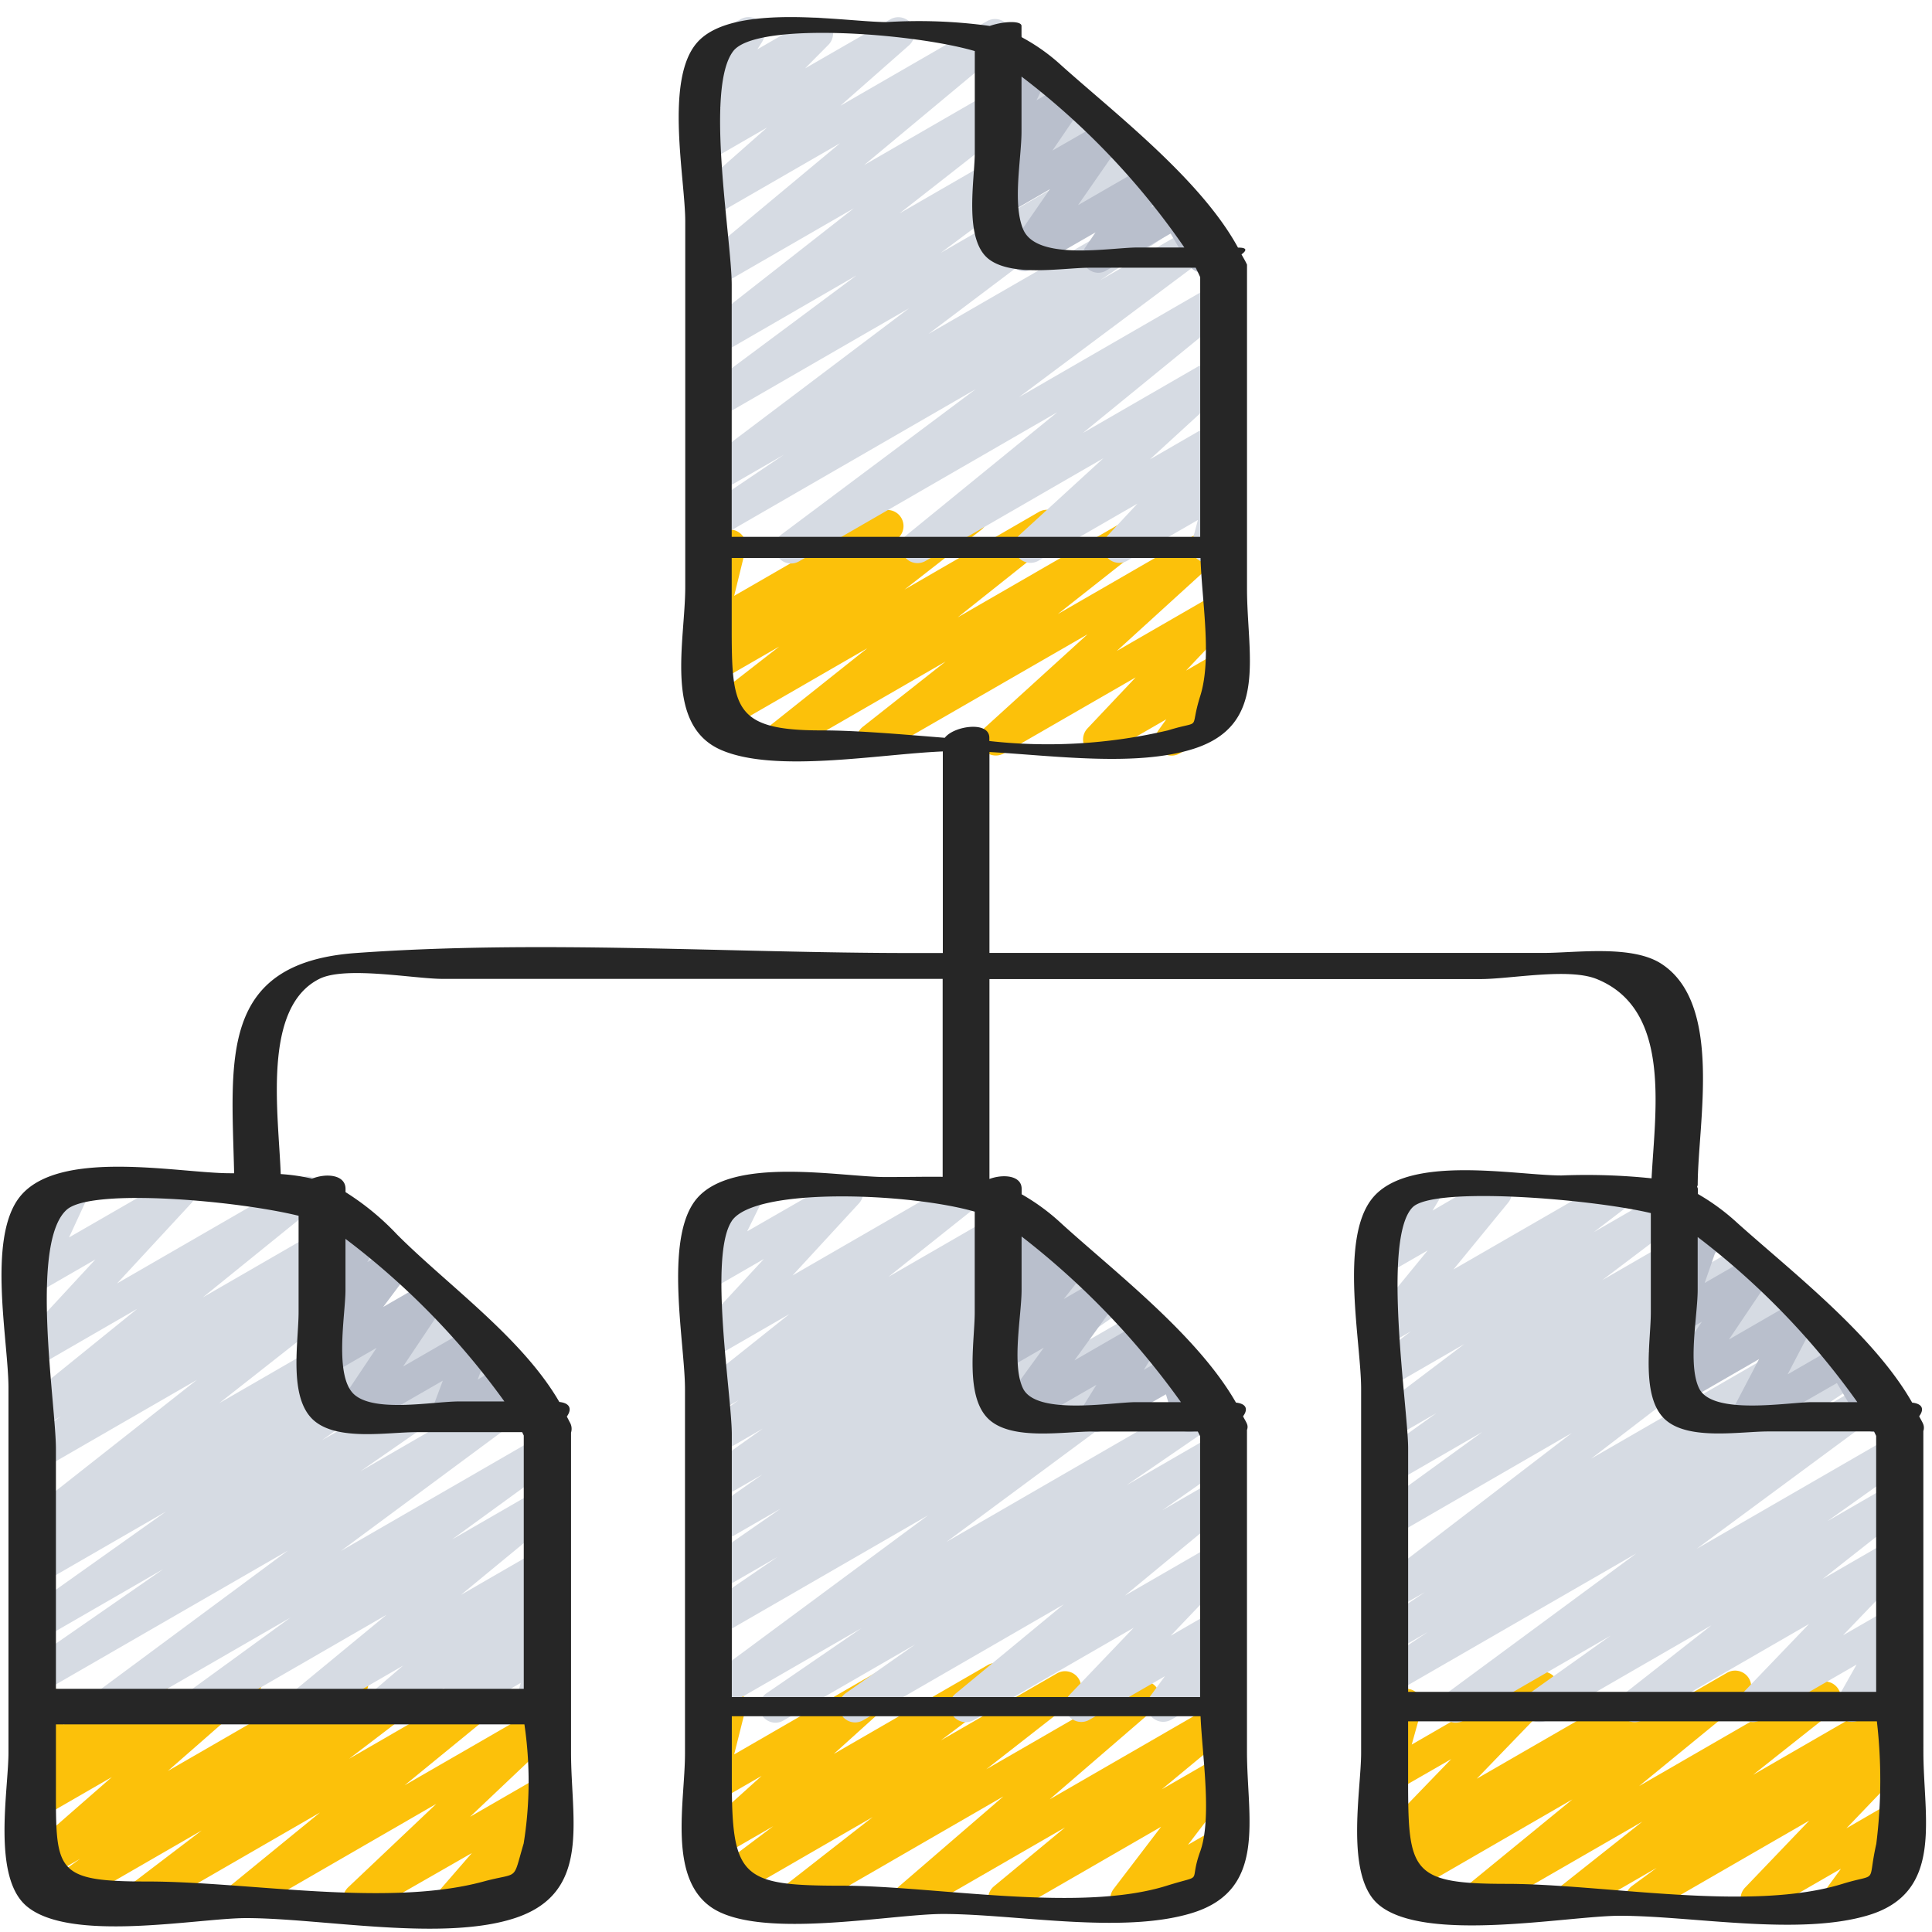 <svg id="Icons" height="512" viewBox="0 0 60 60" width="512" xmlns="http://www.w3.org/2000/svg"><g fill="#fcc10a"><path d="m24.66 59.471a.5.5 0 0 1 -.307-.895l2.747-2.145-4.551 2.629a.5.5 0 0 1 -.549-.832l2.015-1.514-1.733 1a.5.5 0 0 1 -.585-.8l1.955-1.761-1.37.79a.5.5 0 0 1 -.735-.553l.393-1.579a.5.5 0 0 1 -.159-.924l.638-.369a.5.5 0 0 1 .736.553l-.355 1.414 4.465-2.578a.5.5 0 0 1 .585.8l-1.956 1.763 4.786-2.763a.5.5 0 0 1 .55.832l-2.011 1.511 3.607-2.082a.5.5 0 0 1 .558.827l-2.754 2.151 4.639-2.676a.5.5 0 0 1 .576.811l-3.247 2.8 5.122-2.957a.5.5 0 0 1 .569.817l-2.208 1.828 1.64-.946a.5.5 0 0 1 .647.736l-1.474 1.933.827-.477a.5.5 0 0 1 .5.865l-2.99 1.72a.5.5 0 0 1 -.647-.736l1.475-1.932-4.623 2.668a.5.5 0 0 1 -.57-.817l2.21-1.83-4.586 2.647a.5.5 0 0 1 -.576-.811l3.247-2.8-6.251 3.611a.493.493 0 0 1 -.25.071z"/><path d="m50.983 59.471a.5.5 0 0 1 -.3-.9l.765-.563-2.424 1.4a.5.5 0 0 1 -.56-.824l2.54-2.012-4.904 2.828a.5.5 0 0 1 -.567-.819l3.3-2.7-5.363 3.1a.5.5 0 0 1 -.54-.84l.327-.233a.5.5 0 0 1 -.581-.8l2.393-2.478-1.789 1.03a.5.5 0 0 1 -.731-.567l.361-1.293a.5.5 0 0 1 -.131-.918l.638-.369a.5.5 0 0 1 .732.567l-.307 1.1 3.805-2.2a.5.5 0 0 1 .61.781l-2.395 2.479 6.068-3.5a.5.5 0 0 1 .54.84l-.316.225 1.484-.857a.5.5 0 0 1 .566.82l-3.3 2.7 5.518-3.185a.5.5 0 0 1 .56.824l-2.54 2.012 4.279-2.47a.5.5 0 0 1 .547.835l-.765.564.219-.126a.5.5 0 0 1 .611.778l-1.991 2.08 1.38-.8a.5.5 0 0 1 .654.728l-.5.689a.5.5 0 0 1 .35.923l-1.866 1.08a.5.5 0 0 1 -.654-.727l.466-.638-2.366 1.365a.5.5 0 0 1 -.612-.778l1.993-2.081-4.954 2.859a.493.493 0 0 1 -.25.071z"/><path d="m4.3 59.471a.5.5 0 0 1 -.3-.9l2.265-1.725-4.297 2.481a.5.5 0 0 1 -.542-.839l1.065-.764-1.211.7a.5.5 0 0 1 -.58-.811l2.773-2.424-2.193 1.266a.5.5 0 0 1 -.593-.8l.55-.517a.5.5 0 0 1 -.676-.627l.271-.74a.491.491 0 0 1 -.232-.205.5.5 0 0 1 .181-.683l.638-.369a.5.5 0 0 1 .721.6l-.163.445 2.474-1.428a.5.5 0 0 1 .593.8l-.542.509 2.905-1.676a.5.5 0 0 1 .579.808l-2.774 2.428 5.479-3.163a.5.5 0 0 1 .542.839l-1.069.767 2.392-1.379a.5.5 0 0 1 .552.83l-2.266 1.726 3.958-2.286a.5.5 0 0 1 .566.82l-2.8 2.29 4.16-2.4a.5.5 0 0 1 .593.8l-2.721 2.578 2.129-1.229a.5.5 0 0 1 .628.76l-.956 1.106.328-.19a.5.5 0 0 1 .5.865l-2.9 1.673a.5.5 0 0 1 -.628-.759l.955-1.1-3.234 1.852a.5.5 0 0 1 -.594-.8l2.723-2.579-5.849 3.379a.5.5 0 0 1 -.566-.82l2.805-2.291-5.388 3.111a.493.493 0 0 1 -.251.071z"/></g><path d="m3.24 53.5a.5.5 0 0 1 -.3-.9l6-4.445-7.66 4.419a.5.5 0 0 1 -.672-.165.5.5 0 0 1 .137-.679l4.326-3-3.791 2.187a.5.5 0 0 1 -.539-.84l4.422-3.14-3.884 2.242a.5.5 0 0 1 -.531-.847l1.007-.684-.476.275a.5.5 0 0 1 -.559-.823l5.392-4.245-4.833 2.79a.5.5 0 0 1 -.539-.845l1.154-.816-.615.355a.5.5 0 0 1 -.564-.821l3.551-2.874-2.987 1.726a.5.5 0 0 1 -.617-.77l2.3-2.486-1.682.971a.5.5 0 0 1 -.7-.643l.585-1.26a.52.52 0 0 1 -.477-.248.5.5 0 0 1 .182-.683l1.124-.651a.5.5 0 0 1 .7.642l-.55 1.188 3.174-1.83a.5.5 0 0 1 .618.772l-2.3 2.486 5.644-3.258a.5.5 0 0 1 .565.821l-3.545 2.87 4.524-2.612a.5.5 0 0 1 .539.841l-1.156.817 1.444-.833a.5.5 0 0 1 .559.825l-5.396 4.244 6.277-3.624a.5.5 0 0 1 .531.847l-1.008.684 1.274-.735a.5.5 0 0 1 .539.84l-4.427 3.142 4.986-2.879a.5.5 0 0 1 .535.843l-4.327 3 4.843-2.8a.5.5 0 0 1 .548.834l-6 4.443 6.133-3.54a.5.5 0 0 1 .544.837l-3.223 2.344 2.684-1.548a.5.5 0 0 1 .568.818l-2.975 2.451 2.413-1.393a.5.5 0 0 1 .576.812l-1.021.872.45-.26a.5.5 0 0 1 .6.79l-.37.364a.46.46 0 0 1 .333.1.5.5 0 0 1 .174.531l-.25.879a.491.491 0 0 1 .206.2.5.5 0 0 1 -.183.682l-.5.289a.5.5 0 0 1 -.731-.569l.16-.564-1.973 1.145a.5.5 0 0 1 -.6-.79l.213-.209-1.737 1a.5.5 0 0 1 -.575-.812l1.019-.871-2.92 1.691a.5.5 0 0 1 -.569-.818l2.976-2.452-5.674 3.276a.5.5 0 0 1 -.544-.837l3.223-2.345-5.522 3.188a.491.491 0 0 1 -.25.071z" fill="#d6dbe3"/><path d="m13.878 44.471a.5.5 0 0 1 -.469-.675l.343-.919-2.6 1.5a.5.5 0 0 1 -.666-.711l1.21-1.808-1.418.819a.5.5 0 0 1 -.65-.733l.749-1-.1.057a.5.5 0 0 1 -.681-.685l.416-.714a.5.5 0 0 1 -.481-.565l.16-1.224a.469.469 0 0 1 -.1-.119.5.5 0 0 1 .181-.683l.235-.136a.5.5 0 0 1 .747.5l-.1.79.41-.236a.5.5 0 0 1 .682.684l-.34.584.594-.341a.5.5 0 0 1 .65.733l-.75 1 1.162-.67a.5.5 0 0 1 .666.711l-1.211 1.809 1.943-1.122a.5.5 0 0 1 .719.608l-.343.918.729-.421a.5.5 0 0 1 .7.218l.3.641a.5.5 0 0 1 .388.914l-.353.205a.506.506 0 0 1 -.4.044.494.494 0 0 1 -.3-.262l-.3-.628-1.466.846a.5.5 0 0 1 -.256.071z" fill="#b9bfcc"/><path d="m24.085 53.5a.5.5 0 0 1 -.283-.912l2.95-2.023-4.472 2.577a.5.5 0 0 1 -.548-.835l7.091-5.248-6.543 3.777a.5.5 0 0 1 -.532-.846l2.394-1.635-1.863 1.075a.5.5 0 0 1 -.535-.844l2.5-1.735-1.965 1.133a.5.5 0 0 1 -.536-.842l1.93-1.348-1.394.8a.5.5 0 0 1 -.54-.84l1.954-1.389-1.414.816a.5.5 0 0 1 -.54-.84l1.2-.858-.663.383a.5.5 0 0 1 -.561-.824l2.8-2.232-2.242 1.294a.5.5 0 0 1 -.618-.771l2.067-2.233-1.443.833a.5.5 0 0 1 -.7-.654l.539-1.1h-.005a.5.5 0 0 1 -.25-.933l1.129-.651a.5.5 0 0 1 .7.653l-.488.993 2.854-1.641a.5.5 0 0 1 .618.771l-2.062 2.239 5.215-3.01a.5.5 0 0 1 .562.824l-2.8 2.23 3.932-2.27a.5.5 0 0 1 .541.84l-1.21.862 1.5-.868a.5.5 0 0 1 .541.84l-1.951 1.386 2.306-1.331a.5.5 0 0 1 .536.843l-1.927 1.344 2.271-1.311a.5.5 0 0 1 .535.844l-2.508 1.741 2.89-1.668a.5.5 0 0 1 .532.846l-2.379 1.627 2.738-1.579a.5.5 0 0 1 .548.835l-7.093 5.25 8.007-4.627a.5.5 0 0 1 .534.845l-2.949 2.022 2.736-1.579a.5.5 0 0 1 .537.842l-2.158 1.512 1.624-.937a.5.5 0 0 1 .568.818l-3.359 2.773 2.8-1.616a.5.5 0 0 1 .612.779l-1.989 2.083 1.385-.8a.5.5 0 0 1 .654.729l-.5.675a.5.5 0 0 1 .348.923l-1.869 1.079a.5.5 0 0 1 -.653-.728l.457-.622-2.349 1.355a.5.5 0 0 1 -.611-.778l1.989-2.081-4.965 2.866a.5.5 0 0 1 -.568-.818l3.36-2.774-6.232 3.6a.5.5 0 0 1 -.537-.842l2.157-1.515-4.09 2.362a.494.494 0 0 1 -.247.069z" fill="#d6dbe3"/><path d="m34.04 44.471a.5.5 0 0 1 -.425-.765l.436-.7-2.222 1.282a.5.5 0 0 1 -.654-.727l1.241-1.708-1.136.656a.5.5 0 0 1 -.642-.742l.6-.758a.5.5 0 0 1 -.615-.742l.314-.452a.474.474 0 0 1 -.178-.072.5.5 0 0 1 -.223-.475l.169-1.45a.473.473 0 0 1 -.1-.126.5.5 0 0 1 .181-.683l.235-.136a.5.5 0 0 1 .748.49l-.12 1.031.568-.328a.5.5 0 0 1 .66.719l-.155.215.266-.153a.5.5 0 0 1 .643.742l-.594.753.917-.53a.5.5 0 0 1 .654.727l-1.241 1.709 1.916-1.106a.5.5 0 0 1 .675.7l-.436.7.734-.423a.492.492 0 0 1 .434-.032.5.5 0 0 1 .294.321l.246.818.084-.049a.5.5 0 1 1 .5.867l-.631.364a.508.508 0 0 1 -.435.032.5.5 0 0 1 -.294-.322l-.245-.817-1.919 1.099a.49.49 0 0 1 -.25.071z" fill="#b9bfcc"/><path d="m45.211 53.5a.5.5 0 0 1 -.3-.9l5.905-4.356-7.536 4.347a.5.5 0 0 1 -.527-.849l1.588-1.059-1.061.617a.5.5 0 0 1 -.529-.848l1.5-1.005-.972.553a.5.5 0 0 1 -.553-.829l6.09-4.669-5.537 3.2a.5.5 0 0 1 -.543-.838l3.3-2.393-2.76 1.594a.5.5 0 0 1 -.541-.839l1.874-1.341-1.333.769a.5.5 0 0 1 -.551-.831l2.751-2.082-2.2 1.271a.5.5 0 0 1 -.553-.83l1.091-.834-.538.31a.5.5 0 0 1 -.637-.749l1.7-2.077-1.06.611a.5.5 0 0 1 -.675-.694l.36-.587a.5.5 0 0 1 -.1-.909l1.129-.651a.5.5 0 0 1 .676.694l-.181.3 1.712-.996a.5.5 0 0 1 .631.108.5.5 0 0 1 .007.641l-1.7 2.076 4.9-2.826a.5.5 0 0 1 .554.83l-1.094.835 2.462-1.421a.5.5 0 0 1 .552.831l-2.752 2.082 3.254-1.879a.5.5 0 0 1 .541.839l-1.873 1.34 2.226-1.285a.5.5 0 0 1 .543.837l-3.307 2.392 3.805-2.2a.5.5 0 0 1 .554.829l-6.089 4.671 6.994-4.037a.5.5 0 0 1 .529.847l-1.491 1 1.784-1.03a.5.5 0 0 1 .528.849l-1.584 1.056 1.878-1.084a.5.5 0 0 1 .547.835l-5.907 4.364 6.031-3.482a.5.5 0 0 1 .539.84l-2.513 1.785 1.979-1.143a.5.5 0 0 1 .558.826l-2.686 2.114 2.137-1.233a.5.5 0 0 1 .611.779l-2.112 2.2 1.509-.87a.5.5 0 0 1 .6.077.5.5 0 0 1 .084.6l-.593 1.05a.5.5 0 0 1 .413.905l-1.489.859a.5.5 0 0 1 -.686-.678l.584-1.035-2.977 1.719a.5.5 0 0 1 -.611-.779l2.111-2.2-5.166 2.982a.5.5 0 0 1 -.559-.826l2.692-2.113-5.1 2.945a.5.5 0 0 1 -.539-.84l2.506-1.782-4.554 2.629a.491.491 0 0 1 -.25.071z" fill="#d6dbe3"/><path d="m54.274 44.471a.493.493 0 0 1 -.345-.14.5.5 0 0 1 -.1-.592l.8-1.531-2.32 1.34a.5.5 0 0 1 -.665-.713l1.208-1.786-.575.332a.5.5 0 0 1 -.722-.6l.572-1.645a.5.5 0 0 1 -.592-.576l.134-.769a.522.522 0 0 1 -.074-.1.5.5 0 0 1 .181-.683l.235-.136a.5.5 0 0 1 .743.519l-.05.285.072-.041a.5.5 0 0 1 .723.6l-.559 1.609 1.294-.747a.5.5 0 0 1 .664.713l-1.205 1.79 1.93-1.115a.5.5 0 0 1 .693.665l-.8 1.532 1.461-.843a.5.5 0 0 1 .68.18l.749 1.274.016-.01a.5.5 0 0 1 .5.867l-.445.257a.5.5 0 0 1 -.681-.18l-.749-1.275-2.523 1.448a.49.49 0 0 1 -.25.071z" fill="#b9bfcc"/><path d="m24.17 23.471a.5.5 0 0 1 -.312-.892l3.079-2.449-4.566 2.636a.5.5 0 0 1 -.558-.828l2.387-1.859-1.92 1.107a.5.5 0 0 1 -.562-.824l.443-.354a.5.5 0 0 1 -.616-.6l.395-1.6a.505.505 0 0 1 -.342-.242.5.5 0 0 1 .181-.683l.638-.369a.5.5 0 0 1 .736.552l-.353 1.439 4.508-2.6a.5.5 0 0 1 .562.824l-.355.284 2.41-1.392a.5.5 0 0 1 .557.827l-2.392 1.862 4.17-2.41a.5.5 0 0 1 .561.825l-3.078 2.448 5.121-2.956a.5.5 0 0 1 .56.825l-2.574 2.03 4.435-2.56a.5.5 0 0 1 .587.8l-3.19 2.905 3.039-1.754a.5.5 0 0 1 .613.775l-1.5 1.588.884-.51a.5.5 0 0 1 .657.724l-.375.529a.5.5 0 0 1 .2.93l-1.564.9a.5.5 0 0 1 -.658-.723l.243-.338-1.839 1.062a.5.5 0 0 1 -.613-.775l1.5-1.588-4.099 2.363a.5.5 0 0 1 -.587-.8l3.19-2.9-6.421 3.7a.5.5 0 0 1 -.56-.825l2.574-2.03-4.946 2.855a.493.493 0 0 1 -.25.071z" fill="#fcc10a"/><path d="m24.567 17.5a.5.5 0 0 1 -.3-.9l6.033-4.513-8.02 4.631a.5.5 0 0 1 -.529-.847l2.593-1.749-2.064 1.191a.5.5 0 0 1 -.551-.833l6.5-4.905-5.952 3.437a.5.5 0 0 1 -.549-.834l4.872-3.626-4.323 2.5a.5.5 0 0 1 -.558-.826l4.8-3.759-4.245 2.45a.5.5 0 0 1 -.57-.816l4.385-3.653-3.815 2.2a.5.5 0 0 1 -.581-.808l2.13-1.88-1.549.894a.5.5 0 0 1 -.605-.785l.732-.74-.127.073a.5.5 0 0 1 -.674-.7l.345-.549a.494.494 0 0 1 -.267-.221.5.5 0 0 1 .182-.683l1.134-.649a.5.5 0 0 1 .674.7l-.147.232 1.614-.932a.5.5 0 0 1 .6.784l-.733.74 2.648-1.524a.5.5 0 0 1 .581.807l-2.131 1.877 4.549-2.625a.5.5 0 0 1 .571.817l-4.384 3.651 5.346-3.086a.5.5 0 0 1 .558.826l-4.805 3.761 5.6-3.233a.5.5 0 0 1 .549.834l-4.867 3.623 5.564-3.212a.5.5 0 0 1 .551.832l-6.5 4.9 7.409-4.272a.5.5 0 0 1 .53.846l-2.598 1.754 2.959-1.708a.5.5 0 0 1 .549.833l-6.035 4.509 6.077-3.508a.5.5 0 0 1 .565.821l-4.658 3.8 4.1-2.367a.5.5 0 0 1 .588.8l-2.606 2.386 2.026-1.17a.5.5 0 0 1 .616.774l-.931.994.32-.184a.5.5 0 0 1 .734.56l-.265.994a.5.5 0 0 1 .037.885l-.5.289a.5.5 0 0 1 -.733-.56l.186-.7-2.194 1.266a.5.5 0 0 1 -.615-.774l.932-1-3.076 1.775a.5.5 0 0 1 -.588-.8l2.605-2.383-5.529 3.192a.5.5 0 0 1 -.565-.82l4.661-3.8-8.015 4.627a.491.491 0 0 1 -.251.069z" fill="#d6dbe3"/><path d="m34.109 8.471a.5.5 0 0 1 -.409-.781l.323-.474-1.971 1.134a.5.5 0 0 1 -.661-.717l1.215-1.757-1.326.766a.5.5 0 0 1 -.663-.715l.847-1.239-.184.106a.5.5 0 0 1 -.7-.65l.426-.878a.5.5 0 0 1 -.259-.087.5.5 0 0 1 -.211-.491l.143-.887a.5.5 0 0 1 .1-.789l.235-.136a.5.5 0 0 1 .745.512l-.069.42.164-.094a.5.5 0 0 1 .7.65l-.364.75.675-.389a.5.5 0 0 1 .663.714l-.845 1.238 1.353-.777a.5.5 0 0 1 .661.716l-1.217 1.755 1.92-1.109a.5.5 0 0 1 .664.713l-.321.474.536-.309a.5.5 0 0 1 .682.18l.566.973a.5.5 0 0 1 .428.9l-.355.207a.5.5 0 0 1 -.682-.181l-.563-.967-1.996 1.148a.49.49 0 0 1 -.25.071z" fill="#b9bfcc"/><path d="m59.731 44.444a.311.311 0 0 0 -.007-.224c-.033-.079-.085-.158-.122-.237.15-.2.127-.384-.218-.423-1.191-2.095-3.747-4.072-5.423-5.574a6.836 6.836 0 0 0 -1.233-.907v-.156c0-.027-.015-.042-.02-.066s.016-.033.016-.051c0-1.914.8-5.637-1.137-6.88-.919-.59-2.651-.332-3.659-.332h-17.2v-6.24c2.04.118 4.578.466 6.343-.1 2.326-.745 1.656-2.9 1.656-4.97v-10.064c-.047-.108-.117-.22-.171-.32.157-.115.187-.21-.091-.21h-.018c-1.15-2.11-3.792-4.144-5.471-5.646a6.02 6.02 0 0 0 -1.252-.891v-.347c0-.17-.562-.15-.986 0a16.138 16.138 0 0 0 -3.2-.12c-1.266 0-4.808-.63-5.9.649-1 1.165-.357 4.219-.357 5.547v11.35c0 1.678-.681 4.3 1.133 5.067 1.682.714 4.885.12 6.866.037v6.261h-.956c-5.7 0-11.581-.411-17.274 0-4.285.31-3.856 3.352-3.779 6.839h-.134c-1.584 0-5.355-.793-6.542.758-.995 1.306-.332 4.454-.332 5.914v11.311c0 1.174-.51 3.845.548 4.765 1.342 1.167 5.336.384 6.831.384 2.344 0 6.158.752 8.4-.017 2.325-.8 1.692-3.029 1.692-5.118v-9.942a.393.393 0 0 0 -.013-.271c-.013-.032-.034-.062-.048-.094l-.009-.016c-.017-.04-.042-.079-.06-.118.152-.213.124-.414-.234-.453-1.151-1.991-3.486-3.643-5.039-5.2a8.136 8.136 0 0 0 -1.6-1.316v-.1c0-.448-.607-.494-1.039-.318a5.877 5.877 0 0 0 -.974-.143c-.067-1.876-.585-5.168 1.2-6.062.813-.407 2.951 0 3.832 0h15.525v6.147c-.513-.007-1.085.007-1.771.007-1.381 0-4.786-.671-5.89.7-1 1.246-.341 4.465-.341 5.884v11.318c0 1.488-.532 3.822.8 4.765 1.472 1.041 5.582.219 7.215.219 2.241 0 5.544.635 7.719-.026 2.36-.716 1.719-2.945 1.719-5.018v-9.989a.247.247 0 0 0 0-.187c-.032-.079-.085-.157-.122-.236.15-.2.128-.387-.22-.425-1.193-2.089-3.754-4.048-5.418-5.559a6.6 6.6 0 0 0 -1.238-.911v-.169c0-.419-.576-.464-1-.306v-6.208h15.255c.926 0 2.732-.357 3.608 0 2.319.943 1.812 4.045 1.7 6.188a19.589 19.589 0 0 0 -2.8-.089c-1.416 0-4.779-.675-5.884.724-1.011 1.28-.336 4.46-.336 5.9v11.31c0 1.162-.508 3.8.53 4.7 1.413 1.227 5.89.357 7.505.357 2.236 0 5.551.638 7.721-.018 2.354-.712 1.706-3.03 1.706-5.064zm-22.95-36.758h-1.452c-.836 0-3.136.43-3.554-.564-.339-.81-.051-2.2-.051-3.044v-1.7a23.2 23.2 0 0 1 5.057 5.308zm-14.008-6.1c.707-.917 5.54-.571 7.5 0v3.15c0 .841-.361 2.727.453 3.325.74.544 2.3.253 3.129.253h3.278c.05.1.1.2.14.294v8.064h-14.549v-7.826c0-1.411-.843-6.106.049-7.26zm-.049 17.851v-2.109h14.559c.039 1.315.362 3.108-.007 4.282-.359 1.138.107.728-1.006 1.073a16.327 16.327 0 0 1 -5.545.33v-.1c0-.533-1.1-.371-1.384 0-1.381-.11-2.716-.23-3.847-.23-2.725 0-2.77-.712-2.77-3.246zm-20.651 18.131c.768-.681 5.273-.285 7.2.189v2.99c0 .934-.326 2.663.472 3.364.74.649 2.3.366 3.185.366h3.286c.016.034.036.072.05.106v7.865h-14.529v-7.448c0-1.385-.825-6.4.336-7.432zm14.19 19.682c-.357 1.208-.12.877-1.246 1.182-2.991.813-7.323 0-10.43 0-2.944 0-2.85-.325-2.85-3.134v-1.746h14.549a12.116 12.116 0 0 1 -.023 3.698zm-.6-13.727h-1.4c-.807 0-2.586.349-3.244-.2s-.29-2.488-.29-3.257v-1.592a23.616 23.616 0 0 1 4.935 5.049zm7.063-5.605c.707-1.057 5.49-.879 7.545-.289v3.124c0 .922-.329 2.664.468 3.352.735.633 2.31.352 3.182.352h3.279c.023.048.051.1.07.147v8.1h-14.543v-8.152c0-1.21-.727-5.545 0-6.634zm14.547 19.582c-.376 1.045.174.683-1.036 1.062-2.721.855-7.232 0-10.085 0-3.121 0-3.425-.238-3.425-3.3v-1.962h14.557c.054 1.244.362 3.164-.011 4.2zm-.6-13.955h-1.4c-.722 0-3.077.42-3.5-.421-.362-.732-.047-2.276-.047-3.062v-1.662a24.552 24.552 0 0 1 4.947 5.143zm21.008 0h-1.411c-.723 0-3.077.42-3.5-.423-.362-.733-.047-2.276-.047-3.063v-1.642a23.8 23.8 0 0 1 4.958 5.128zm-13.813-6.05c.644-.66 5.522-.267 7.4.179v3.08c0 .92-.329 2.664.468 3.35.735.633 2.311.351 3.182.351h3.282c.021.046.047.095.066.139v7.949h-14.535v-7.568c0-1.214-.825-6.494.137-7.48zm14.4 19.775c-.288 1.289.1.882-1.047 1.235-2.873.889-7.413 0-10.43 0-2.971 0-3.061-.375-3.061-3.227v-1.821h14.558a15.867 15.867 0 0 1 -.019 3.813z" fill="#262626"/></svg>